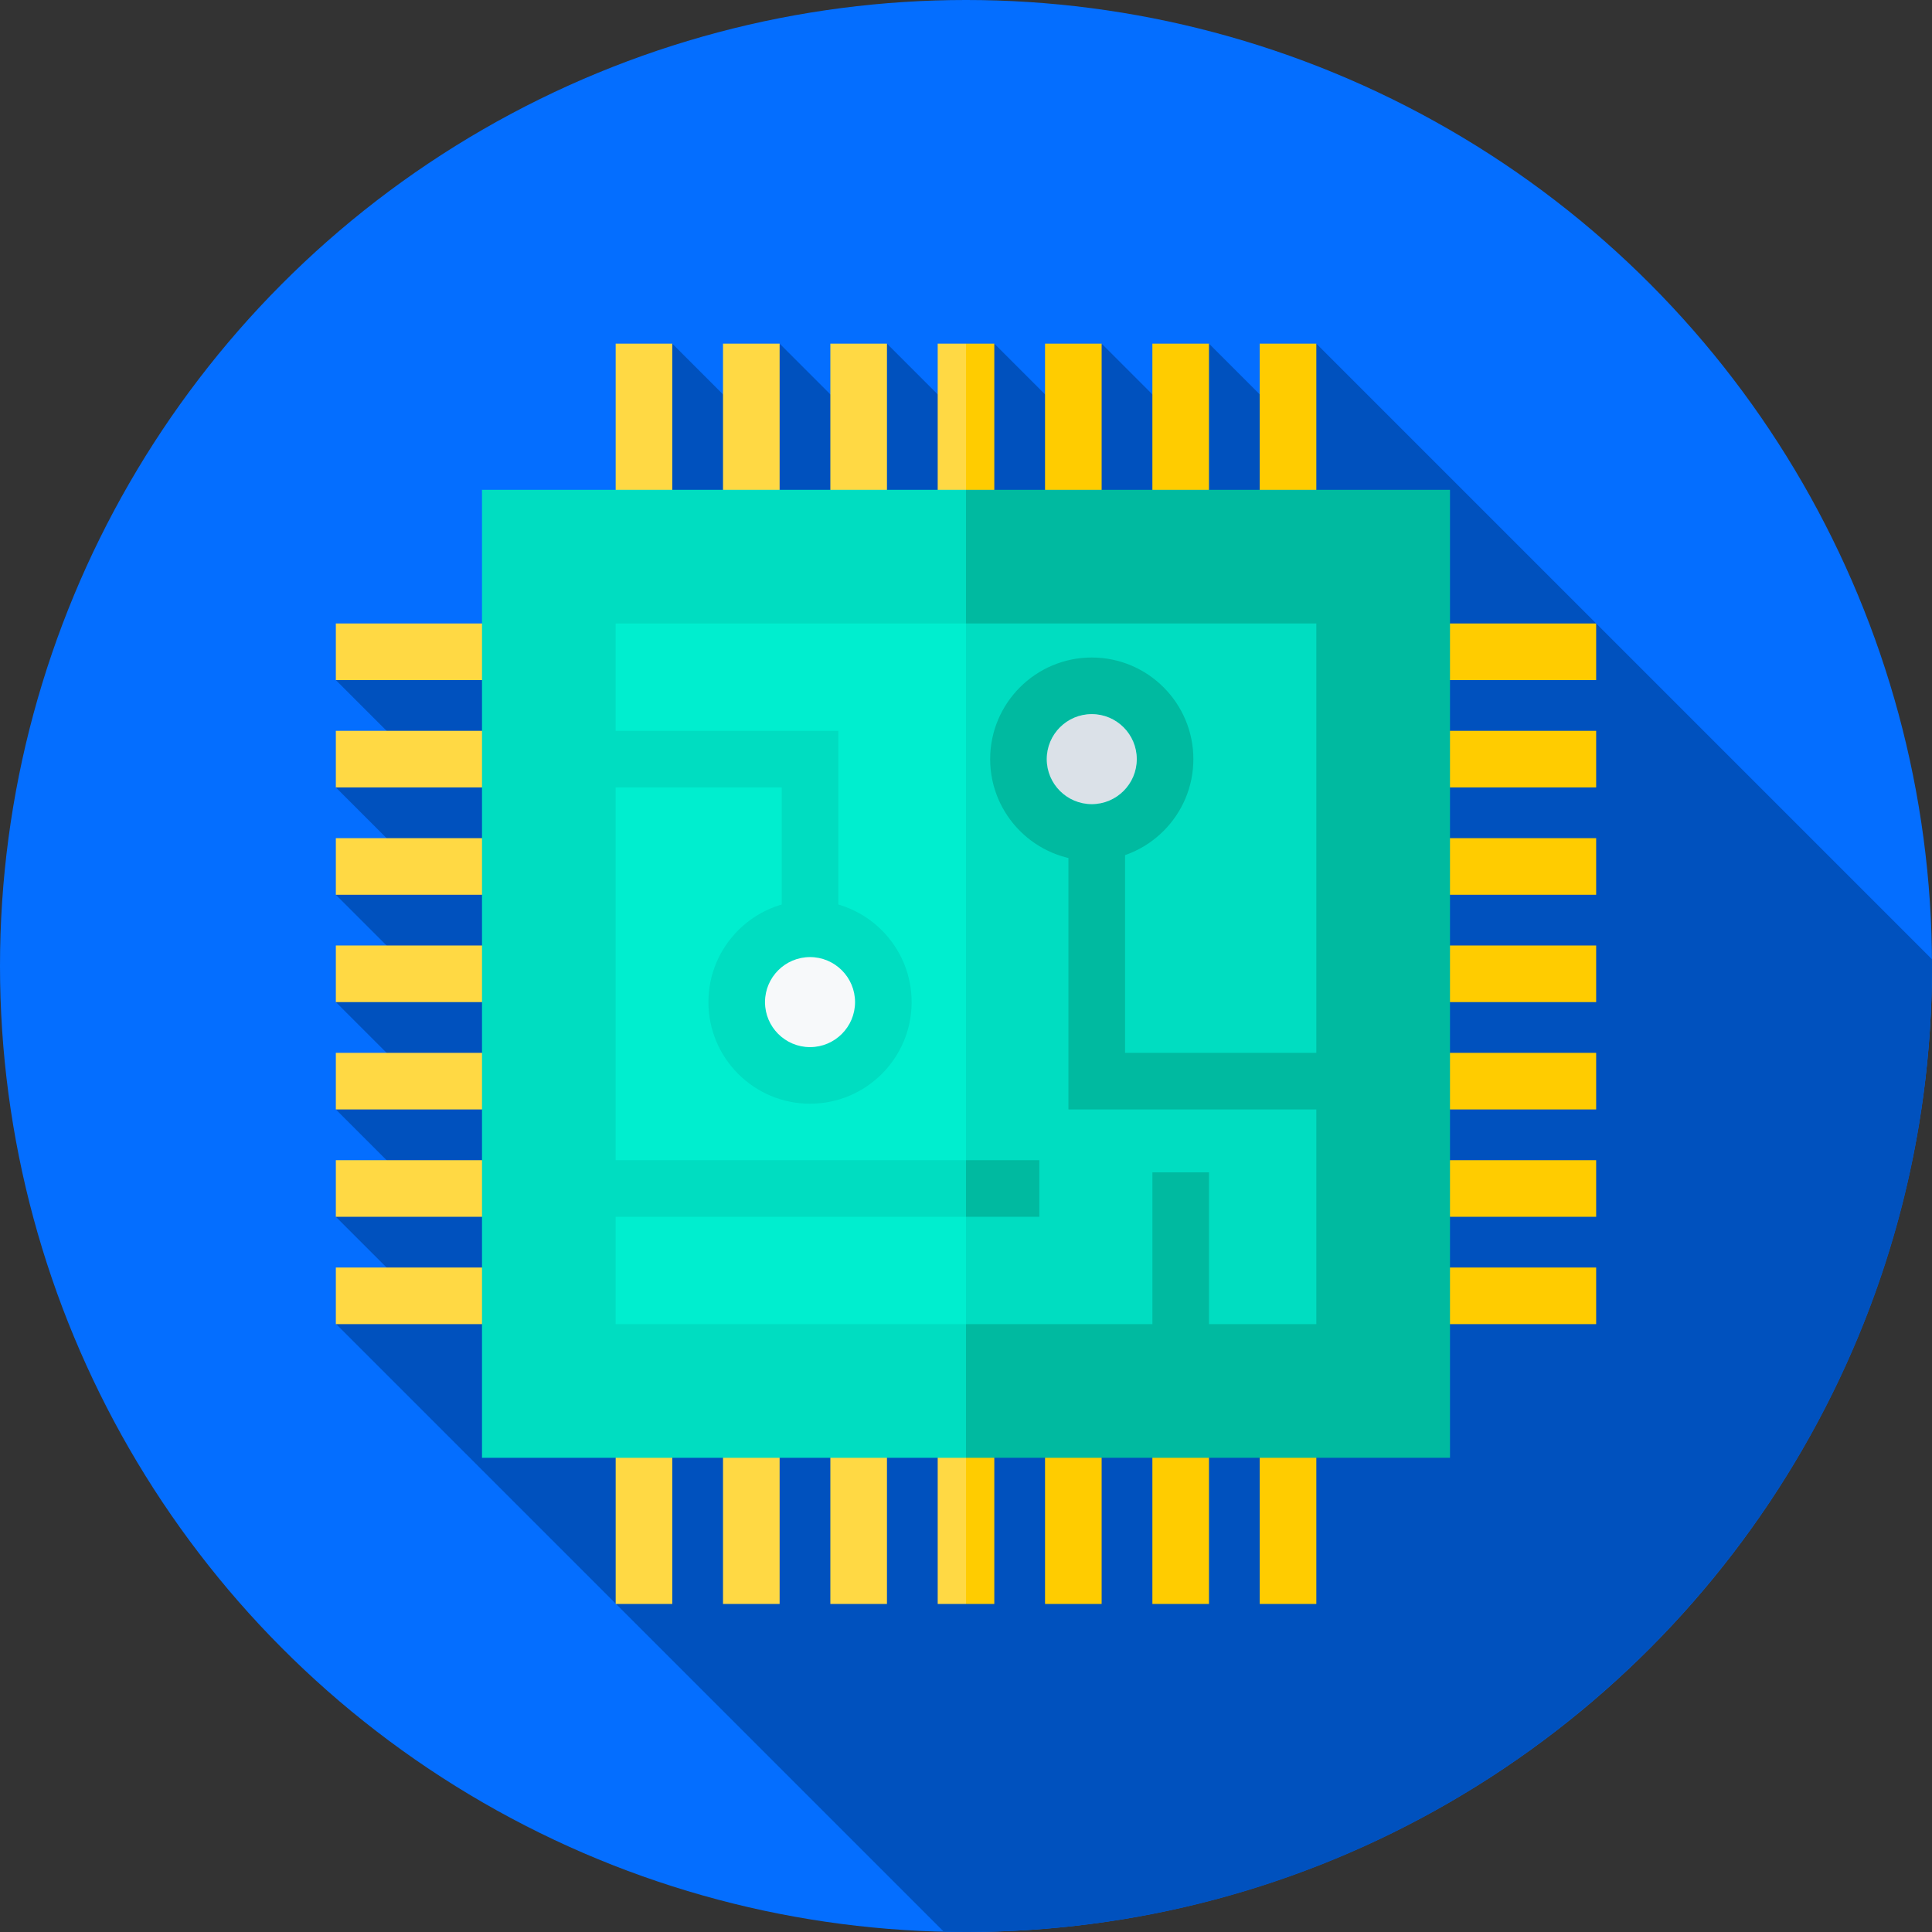 <svg id="Capa_1" enable-background="new 0 0 512 512" height="512" viewBox="0 0 512 512" width="512" xmlns="http://www.w3.org/2000/svg"><rect x="0" y="0" width="512" height="512" fill="#333333" stroke="none"/><g><g><g><g><g><g><g><g><g><g><g><g><g><g><g><g><g><g><g><g><g><g><g><g><g><g><circle cx="256" cy="256" fill="#046eff" r="256"/></g></g></g></g></g></g></g></g></g></g></g></g></g></g></g></g></g></g></g></g></g></g></g></g></g><path d="m250.128 511.934c2.188.049 4.383.071 6.585.065 141.384-.394 255.68-115.328 255.286-256.713-.001-.36-.014-.717-.017-1.076l-163.141-163.141-5.789 22.658-22.657-22.657-5.789 22.657-22.657-22.657-5.789 22.657-22.66-22.658-5.789 22.657-22.657-22.657-5.79 22.658-22.657-22.657-8.237 20.209-20.21-20.21-3.656 40.57-42.809 42.809-42.693 5.779 17.435 17.435-17.435 11.012 19.252 19.252-19.252 9.194 17.698 17.698-17.698 10.749 18.902 18.902-18.902 9.545 17.348 17.348-17.348 11.099 21.215 21.215-21.23 7.116z" fill="#0051be"/><g><g><g fill="#fc0"><path d="m374.263 165.227h48.736v15h-48.736z"/><path d="m374.263 335.908h48.736v15h-48.736z"/><path d="m374.263 307.462h48.736v15h-48.736z"/><path d="m374.263 279.015h48.736v15h-48.736z"/><path d="m374.263 250.568h48.736v15h-48.736z"/><path d="m374.263 222.121h48.736v15h-48.736z"/><path d="m374.263 193.674h48.736v15h-48.736z"/></g></g><g><g fill="#ffd944"><path d="m89.002 165.227h48.736v15h-48.736z"/><path d="m89.002 335.908h48.736v15h-48.736z"/><path d="m89.002 307.462h48.736v15h-48.736z"/><path d="m89.002 279.015h48.736v15h-48.736z"/><path d="m89.002 250.568h48.736v15h-48.736z"/><path d="m89.002 222.121h48.736v15h-48.736z"/><path d="m89.002 193.674h48.736v15h-48.736z"/></g></g><g><path d="m256 91.069 3.75 22.959-3.75 25.778h-7.5v-48.737z" fill="#ffd944"/><g><path d="m146.292 107.937h48.736v15h-48.736z" fill="#ffd944" transform="matrix(0 -1 1 0 55.222 286.097)"/><g fill="#fc0"><path d="m316.973 107.937h48.736v15h-48.736z" transform="matrix(0 -1 1 0 225.904 456.778)"/><path d="m288.526 107.937h48.736v15h-48.736z" transform="matrix(0 -1 1 0 197.457 428.332)"/><path d="m260.079 107.937h48.736v15h-48.736z" transform="matrix(0 -1 1 0 169.01 399.885)"/><path d="m235.382 111.687h48.736v7.5h-48.736z" transform="matrix(0 -1 1 0 144.313 375.188)"/></g><path d="m203.185 107.937h48.736v15h-48.736z" fill="#ffd944" transform="matrix(0 -1 1 0 112.116 342.991)"/><path d="m174.739 107.937h48.736v15h-48.736z" fill="#ffd944" transform="matrix(0 -1 1 0 83.669 314.544)"/></g></g><g><path d="m256 376.33 3.75 22.959-3.75 25.777h-7.5v-48.736z" fill="#ffd944"/><g><path d="m146.292 393.198h48.736v15h-48.736z" fill="#ffd944" transform="matrix(0 -1 1 0 -230.038 571.358)"/><g fill="#fc0"><path d="m316.973 393.198h48.736v15h-48.736z" transform="matrix(0 -1 1 0 -59.357 742.039)"/><path d="m288.526 393.198h48.736v15h-48.736z" transform="matrix(0 -1 1 0 -87.804 713.592)"/><path d="m260.079 393.198h48.736v15h-48.736z" transform="matrix(0 -1 1 0 -116.251 685.146)"/><path d="m235.382 396.948h48.736v7.5h-48.736z" transform="matrix(0 -1 1 0 -140.948 660.449)"/></g><path d="m203.185 393.198h48.736v15h-48.736z" fill="#ffd944" transform="matrix(0 -1 1 0 -173.145 628.252)"/><path d="m174.739 393.198h48.736v15h-48.736z" fill="#ffd944" transform="matrix(0 -1 1 0 -201.592 599.805)"/></g></g><g><g><g><g><g><g><path d="m256 386.331h-128.263v-256.526h128.263l64.132 137.327z" fill="#00ddc1"/></g></g></g></g><g><g><path d="m256 129.805h128.263v256.526h-128.263z" fill="#00baa0"/></g></g></g><g><g><g><g><g><g><path d="m256 350.908h-92.84v-185.681h92.84l46.421 99.402z" fill="#00eecf"/></g></g></g></g></g><g><g><g><g><path d="m256 165.227h92.841v185.681h-92.841z" fill="#00ddc1"/></g></g></g></g></g><g><path d="m358.842 294.015h-75.696v-71.894h15v56.894h60.696z" fill="#00baa0"/></g><g><path d="m289.33 228.102c-14.848 0-26.928-12.08-26.928-26.928s12.08-26.927 26.928-26.927 26.927 12.079 26.927 26.927-12.079 26.928-26.927 26.928zm0-38.855c-6.577 0-11.928 5.351-11.928 11.927 0 6.577 5.351 11.928 11.928 11.928 6.576 0 11.927-5.351 11.927-11.928 0-6.576-5.351-11.927-11.927-11.927z" fill="#00baa0"/></g><g><path d="m214.666 292.495c-14.848 0-26.928-12.08-26.928-26.928s12.08-26.927 26.928-26.927 26.928 12.079 26.928 26.927-12.08 26.928-26.928 26.928zm0-38.854c-6.577 0-11.928 5.351-11.928 11.927 0 6.577 5.351 11.928 11.928 11.928s11.928-5.351 11.928-11.928-5.351-11.927-11.928-11.927z" fill="#00ddc1"/></g><g><path d="m305.395 310.689h15v50.221h-15z" fill="#00baa0"/></g><g><path d="m222.166 250.567h-15v-41.893h-54.007v-15h69.007z" fill="#00ddc1"/></g><g><path d="m153.159 307.462h102.841v15h-102.841z" fill="#00ddc1"/></g><g><path d="m256 307.462h19.428v15h-19.428z" fill="#00baa0"/></g></g><path d="m289.33 189.247c-6.577 0-11.928 5.351-11.928 11.927 0 6.577 5.351 11.928 11.928 11.928 6.576 0 11.927-5.351 11.927-11.928 0-6.576-5.351-11.927-11.927-11.927z" fill="#dbe1e8"/><path d="m214.666 253.641c-6.577 0-11.928 5.351-11.928 11.927 0 6.577 5.351 11.928 11.928 11.928s11.928-5.351 11.928-11.928-5.351-11.927-11.928-11.927z" fill="#f7f9fa"/></g></g></svg>